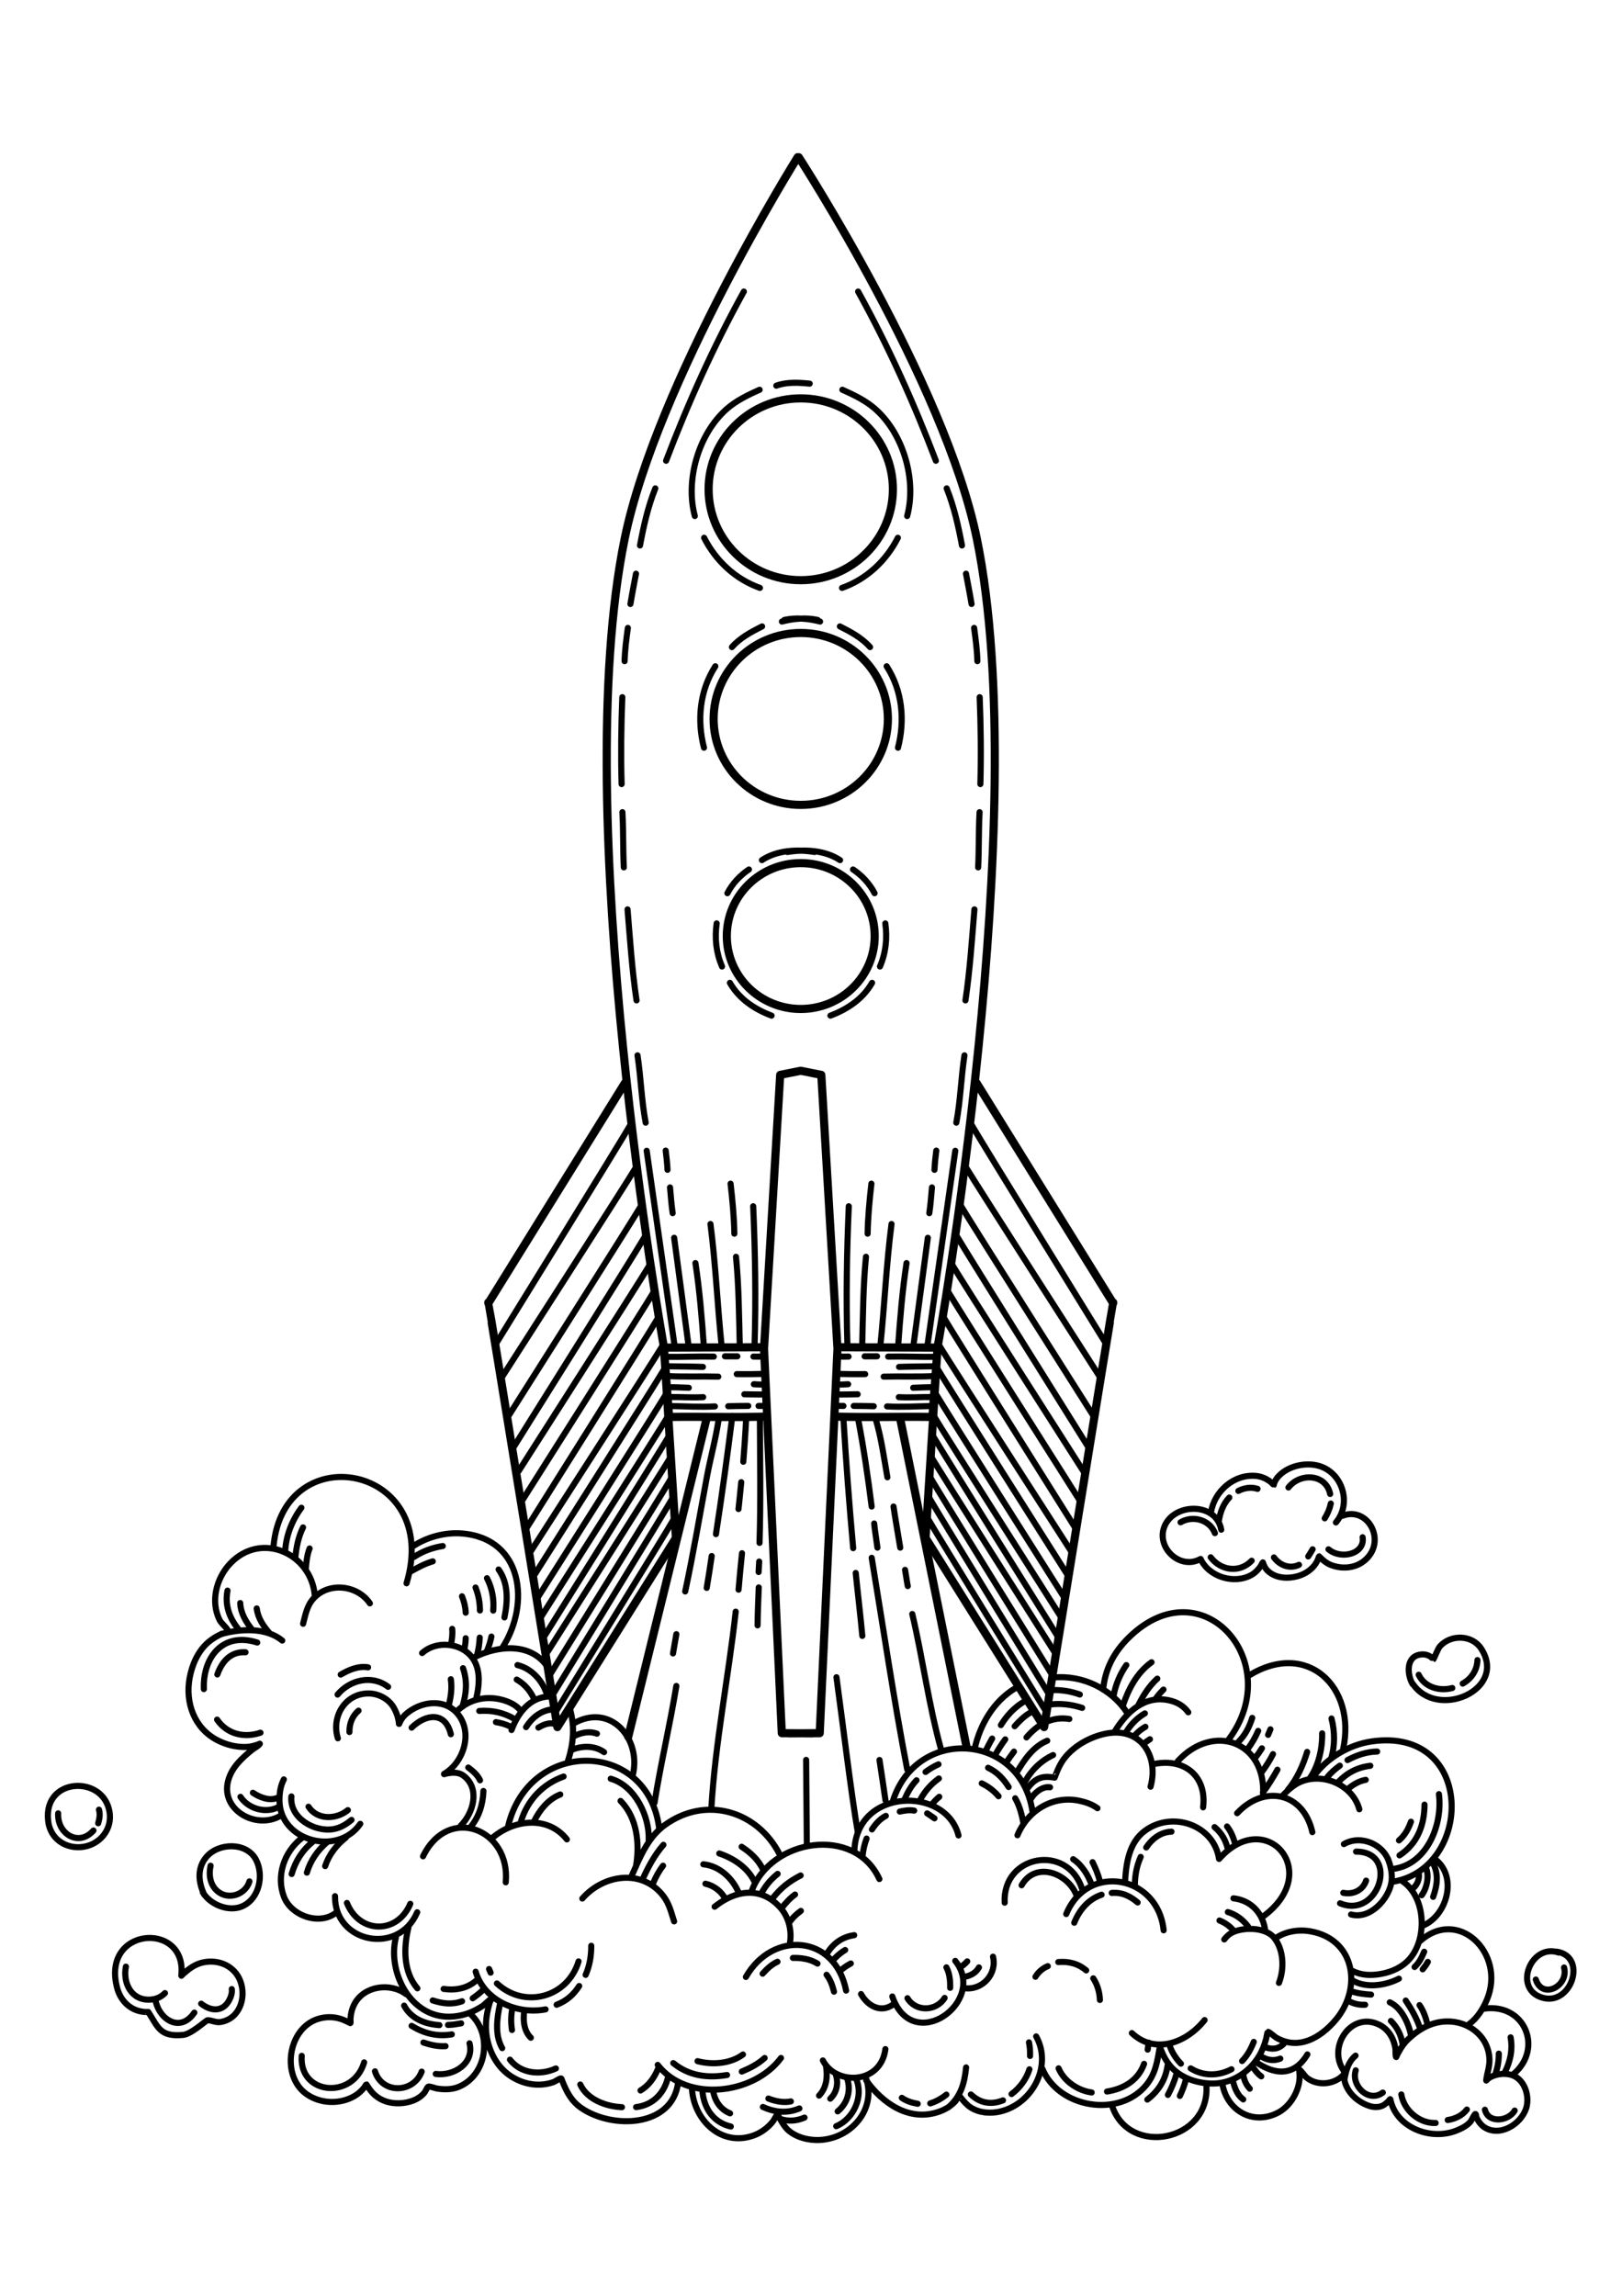 <?xml version="1.0" encoding="utf-8"?>
<!-- Generator: Adobe Illustrator 27.5.0, SVG Export Plug-In . SVG Version: 6.00 Build 0)  -->
<svg xmlns="http://www.w3.org/2000/svg" xmlns:xlink="http://www.w3.org/1999/xlink" viewBox="0 0 3984 5088" width="595" height="842" preserveAspectRatio="xMidYMid meet" data-scaled="true">
<g>
	<path style="fill:none;stroke:#000000;stroke-width:20;stroke-linecap:round;stroke-linejoin:round;stroke-miterlimit:10;" d="
		M1966.829,703.356c124.919,0,226.338,100.017,226.338,223.211c0,123.193-101.419,223.21-226.338,223.21
		c-124.919,0-226.338-100.017-226.338-223.21C1740.49,803.373,1841.909,703.356,1966.829,703.356L1966.829,703.356z
		 M1966.829,1279.453c118.126,0,214.029,94.578,214.029,211.072c0,116.494-95.903,211.072-214.029,211.072
		c-118.126,0-214.029-94.578-214.029-211.072C1752.799,1374.031,1848.703,1279.453,1966.829,1279.453L1966.829,1279.453z
		 M1966.829,1844.548c100.236,0,181.615,80.254,181.615,179.105c0,98.851-81.379,179.105-181.615,179.105
		c-100.236,0-181.615-80.254-181.615-179.105C1785.214,1924.802,1866.593,1844.548,1966.829,1844.548L1966.829,1844.548z
		 M1959.315,111c0,0-346.407,553.435-424.97,936.979c-139.408,680.583,96.078,1983.216,96.078,1983.216 M1961.99,111.186
		c0,0,358.759,553.249,437.322,936.794c139.408,680.583-96.078,1983.216-96.078,1983.216 M1636.844,3034.292l237.087-0.902
		 M2296.813,3034.292l-237.088-0.902 M1630.579,3032.136l12.795,171.947 M2303.077,3032.136l-12.795,171.947 M1645.601,3204.58
		c98.23-1.148,132.449,1.631,233.503-0.748 M2288.057,3204.58c-98.231-1.148-132.45,1.631-233.503-0.748 M1199.482,2925.271
		l335.449-540.745 M2734.175,2925.271l-335.449-540.745 M1199.305,2923.461c1.525,2.496,169.786,1042.781,169.786,1042.781
		l291.164-464.554l-29.414-467.599 M2734.353,2923.461c-1.525,2.496-169.786,1042.781-169.786,1042.781l-291.164-464.554
		l29.414-467.599 M1966.228,2354.566l-49.897,10.021l-39.724,672.52l43.639,944.001l74.846,0.521 M1967.428,2354.566l49.897,10.021
		l39.724,672.52l-43.639,944.001l-74.846,0.521"/>
	<path style="fill:none;stroke:#000000;stroke-width:15;stroke-linecap:round;stroke-linejoin:round;stroke-miterlimit:10;" d="
		M2178.848,3178.697c36.372,2.052,73.317-0.288,109.715-0.899 M1755.975,3178.697c-36.373,2.052-73.318-0.288-109.716-0.899
		 M1727.178,3155.966c-26.997,1.499-53.916-0.472-80.915-0.256 M1691.82,3132.946c-15.193-0.495-30.347-1.386-45.557-1.208
		 M1764.26,3105.625c-40.804-1.072-81.651,0.778-122.438-1.269 M1726.538,3081.699c-26.22-0.921-60.586-1.069-87.966-1.471
		 M1753.274,3056.428c-39.311-0.795-75.84,1.114-116.23,0.57 M1811.057,3055.745c-10.14,0.144-20.271-0.105-30.407-0.069
		 M1873.753,3056.247c-7.723,0.217-15.429,0.562-23.153,0.135 M1837.874,3177.488c-16.389,0.189-32.802,0.137-49.18,0.779
		 M1881.18,3149.098c-16.855,0.876-33.441-0.16-52.917-0.166 M1878.619,3125.185c-8.519,0.082-18.606-0.464-26.95-0.952
		 M1876.754,3098.923c-15.749,0.44-43.805,0.917-67.048,0.509 M1880.205,3177.229c-5.295,0.368-10.576,0.26-17.055,0.29
		 M1895.122,2219.116c-42.289-15.993-79.612-41.1-102.306-80.538 M1773.418,2098.463c-14.444-34-18.244-69.336-13.106-105.873
		 M2000.811,1817.289c-43.304-7.007-92.006-4.614-129.387,19.968 M1839.547,1860.191c-21.422,14.262-40.787,34.823-52.877,58.287
		 M1657.237,3031.955l-68.805-480.953 M1691.148,3028.729l-35.279-264.093 M1728.783,3030.513
		c-4.76-67.918-10.377-136.489-20.635-203.842 M1772.439,3029.772c-10.298-99.466-14.591-199.751-27.376-298.943 M1817.053,3028.95
		c-1.912-72.757-2.194-145.076-9.249-217.621 M1853.41,3027.488c3.473-113.035,1.558-227.323-3.379-340.305 M1803.734,2754.539
		c-0.714-40.954-4.623-82.096-9.271-122.787 M1585.9,2481.96c-10.313-54.474-11.643-110.538-20.014-165.319 M1652.244,2704.173
		c-3.108-20.977-4.629-42.096-6.501-63.201 M1639.539,2597.694c-0.745-15.763-2.436-31.462-4.43-47.112 M1827.072,440.993
		c-73.903,133.499-136.863,273.334-190.98,415.503 M1609.578,924.336c-18.163,45.196-28.701,92.601-37.614,140.258
		 M1562.111,1133.848c-4.638,24.764-9.6,49.55-13.654,74.414 M1542.166,1267.019c-3.682,27.142-7.368,54.184-7.992,81.613
		 M1865.797,682.155c-28.129,12.489-57.667,26.8-80.828,47.25c-69.407,61.283-101.964,174.257-78.35,262.857 M1866.577,1168.732
		c-60.487-21.414-108.469-66.828-137.113-123.042 M1906.756,672.173c26.121-9.49,54.86-7.703,82.022-5.009 M2014.291,1251.364
		c-27.82-7.249-59.444-10.291-87.722-4.007 M1871.907,1263.301c-26.926,13.628-54.018,27.974-74.128,50.829 M1756.999,1361.198
		c-38.547,59.831-45.29,132.387-27.871,200.001 M1528.526,1437.121c-2.827,70.899-3.686,142.454-1.725,213.371 M1528.738,1719.474
		c2.575,45.151,1.255,90.419,3.508,135.602 M1563.474,2181.725c-10.973-73.531-15.966-149.457-22.067-223.553 M1655.164,3455.239
		c-19.527,34.331-288.575,470.803-288.575,470.803 M1652.728,3402.587c-19.709,34.852-291.256,477.94-291.256,477.94
		 M1649.162,3354.245c-20.091,35.086-296.917,481.144-296.917,481.144 M1648.896,3300.385
		c-20.559,35.069-303.82,480.925-303.82,480.925 M1642.825,3251.763c-20.696,35.839-305.842,491.487-305.842,491.487
		 M1642.339,3200.217c-21.162,36.052-312.733,494.399-312.733,494.399 M1635.422,3149.218
		c-21.189,36.201-313.142,496.443-313.142,496.443 M1632.095,3086.247c-21.556,36.82-318.553,504.937-318.553,504.937
		 M1628.514,3027.862c-22.062,37.094-326.029,508.692-326.029,508.692 M1616.634,2960.735
		c-21.9,37.728-323.643,517.387-323.643,517.387 M1608.166,2893.648c-22.104,37.776-326.649,518.031-326.649,518.031
		 M1596.23,2830.537c-21.805,36.965-322.244,506.922-322.244,506.922 M1584.165,2761.383
		c-21.761,37.616-321.586,515.843-321.586,515.843 M1575.606,2684.553c-22.14,37.809-327.198,518.489-327.198,518.489
		 M1562.411,2591.155c-22.237,37.508-328.618,514.373-328.618,514.373 M1547.914,2488.177
		c-22.274,39.076-329.182,535.873-329.182,535.873 M2207.644,3155.966c26.997,1.499,53.917-0.472,80.915-0.256 M2243.004,3132.946
		c15.192-0.495,30.347-1.386,45.556-1.208 M2170.563,3105.625c40.804-1.072,81.651,0.778,122.439-1.269 M2208.284,3081.699
		c26.22-0.921,60.586-1.069,87.966-1.471 M2181.549,3056.428c39.311-0.795,75.841,1.114,116.23,0.57 M2123.766,3055.745
		c10.141,0.144,20.271-0.105,30.407-0.069 M2061.07,3056.247c7.723,0.217,15.429,0.562,23.153,0.135 M2096.948,3177.488
		c16.39,0.189,32.802,0.137,49.18,0.779 M2053.643,3149.098c16.855,0.876,33.441-0.16,52.916-0.166 M2056.205,3125.185
		c8.519,0.082,18.606-0.464,26.949-0.952 M2058.069,3098.923c15.75,0.44,43.805,0.917,67.049,0.509 M2054.617,3177.229
		c5.296,0.368,10.577,0.26,17.055,0.29 M2039.7,2219.116c42.289-15.993,79.613-41.1,102.307-80.538 M2161.405,2098.463
		c14.444-34,18.244-69.336,13.107-105.873 M1934.011,1817.289c43.305-7.007,92.006-4.614,129.388,19.968 M2095.275,1860.191
		c21.422,14.262,40.788,34.823,52.877,58.287 M2277.585,3031.955l68.806-480.953 M2243.674,3028.729l35.279-264.093
		 M2206.039,3030.513c4.76-67.918,10.377-136.489,20.635-203.842 M2162.384,3029.772c10.298-99.466,14.591-199.751,27.376-298.943
		 M2117.769,3028.95c1.912-72.757,2.194-145.076,9.25-217.621 M2081.414,3027.488c-3.474-113.035-1.559-227.323,3.379-340.305
		 M2131.088,2754.539c0.714-40.954,4.624-82.096,9.271-122.787 M2348.923,2481.96c10.314-54.474,11.643-110.538,20.014-165.319
		 M2282.58,2704.173c3.107-20.977,4.629-42.096,6.5-63.201 M2295.283,2597.694c0.746-15.763,2.436-31.462,4.43-47.112
		 M2107.75,440.993c73.903,133.499,136.864,273.334,190.98,415.503 M2325.244,924.336c18.163,45.196,28.701,92.601,37.614,140.258
		 M2372.711,1133.848c4.639,24.764,9.599,49.55,13.653,74.414 M2392.656,1267.019c3.683,27.142,7.368,54.184,7.992,81.613
		 M2069.025,682.155c28.128,12.489,57.667,26.8,80.827,47.25c69.408,61.283,101.965,174.257,78.35,262.857 M2068.246,1168.732
		c60.488-21.414,108.469-66.828,137.113-123.042 M1920.531,1251.364c27.82-7.249,59.444-10.291,87.723-4.007 M2062.915,1263.301
		c26.927,13.628,54.02,27.974,74.128,50.829 M2177.823,1361.198c38.547,59.831,45.29,132.387,27.871,200.001 M2406.296,1437.121
		c2.826,70.899,3.685,142.454,1.724,213.371 M2406.085,1719.474c-2.576,45.151-1.256,90.419-3.509,135.602 M2371.349,2181.725
		c10.972-73.531,15.966-149.457,22.068-223.553 M2279.658,3455.239c19.528,34.331,288.575,470.803,288.575,470.803
		 M2282.094,3402.587c19.709,34.852,291.256,477.94,291.256,477.94 M2285.661,3354.245
		c20.092,35.086,296.917,481.144,296.917,481.144 M2285.926,3300.385c20.559,35.069,303.82,480.925,303.82,480.925
		 M2291.998,3251.763c20.695,35.839,305.841,491.487,305.841,491.487 M2292.483,3200.217
		c21.162,36.052,312.733,494.399,312.733,494.399 M2299.401,3149.218c21.19,36.201,313.142,496.443,313.142,496.443
		 M2302.728,3086.247c21.556,36.82,318.554,504.937,318.554,504.937 M2306.309,3027.862
		c22.062,37.094,326.029,508.692,326.029,508.692 M2318.189,2960.735c21.9,37.728,323.643,517.387,323.643,517.387
		 M2326.657,2893.648c22.103,37.776,326.648,518.031,326.648,518.031 M2338.592,2830.537
		c21.805,36.965,322.246,506.922,322.246,506.922 M2350.657,2761.383c21.761,37.616,321.586,515.843,321.586,515.843
		 M2359.217,2684.553c22.141,37.809,327.198,518.489,327.198,518.489 M2372.412,2591.155
		c22.237,37.508,328.619,514.373,328.619,514.373 M2386.907,2488.177c22.275,39.076,329.182,535.873,329.182,535.873
		 M2709.552,3874.09c4.673-50.637,26.586-92.032,63.151-127.869c180.322-176.735,387.212,60.783,245.486,249.988 M3066.058,3840.533
		c145.028-90.161,265.457,27.705,233.143,179.088 M2393.837,4019.945c13.002-59.517,46.727-117.576,100.616-149.619
		 M2587.214,3844.512c72.176-7.189,143.191,28.311,180.886,85.961 M2532.988,4141.175c8.613-14.498,27.814-30.032,46.1-27.199
		 M2499.094,4231.79c24.905-60.223,86.091-98.565,151.997-84.697c15.345,3.229,31.938,8.835,44.529,18.293 M517.253,4306.583
		c-4.977,22.307-1.34,47.035,16.902,62.588c26.872,22.912,69.098,8.382,78.532-24.121 M590.633,4137.487
		c18.414,28.181,59.157,41.063,90.652,26.419 M621.158,4127.4c15.674,10.833,39.83,20.629,58.818,13.027 M715.731,4136.486
		c-5.319,52.054,55.646,87.856,102.521,80.369c17.163-2.741,32.108-11.647,45.169-22.711 M757.765,4161.715
		c21.263,33.019,68.169,31.891,96.663,8.377 M716.401,4327.003c9.173-31.401,26.062-58.427,51.849-79.131 M753.76,4323.666
		c8.664-29.845,26.708-55.392,50.407-75.531 M798.644,4307.574c9.223-28.184,27.609-51.551,50.753-69.932 M142.876,4177.984
		c-2.782,50.394,50.581,83.169,86.671,42.187 M241.173,4202.354c3.156-10.978,5.217-22.236,1.91-33.355 M309.234,4554.462
		c-7.905,39.925,13.179,83.187,58.93,81.018c14.228-0.675,27.209-5.853,37.037-16.067 M381.609,4635.46
		c8.436,48.383,60.693,83.072,95.746,31.851 M494.141,4645.452c23.791,18.815,53.014,20.909,68.742-8.458
		c4.274-7.981,7.791-18.306,6.4-27.467 M852.186,4398.082c30.198,75.667,123.641,77.924,155.553,2.069 M1003.238,4458.234
		c-12.092,49.675-13.064,108.487,21.899,149.463 M1062.826,4637.412c24.207,8.026,47.716,10.846,72.11,2.035 M1161.078,4632.154
		c8.974-6.334,17.774-13.008,25.528-20.783 M1089.635,4609.141c28.573,4.193,57.634-0.955,79.715-20.266 M1228.016,4646.396
		c-7.394,34.593-13.094,75.9,5.49,108.143 M1252.572,4782.864c26.593,34.482,74.679,39.069,112.867,21.603 M1258.317,4657.496
		c-3.428,17.18-3.53,35.202-0.785,52.506 M1287.773,4663.142c-3.465,21.808-1.114,49.539,16.035,65.827 M1201.291,4560.28
		c1.175,3.002,2.412,5.971,3.741,8.909 M1220.554,4595.712c67.725,63.208,173.621,34.572,200.54-54.183 M1367.243,4648.009
		c24.471-9.518,41.285-24.204,55.383-46.032 M1438.462,4574.618c9.931-22.588,13.912-46.953,13.758-71.458 M1653.688,4791.276
		c38.606,31.395,83.887,37.438,132.099,29.29 M1822.005,4812.08c20.8-8.645,39.318-18.07,56.12-33.332 M1713.283,4786.542
		c36.258,9.541,80.712,6.575,111.606-16.328 M1425.294,4843.887c17.086,37.115,63.781,54.148,102.426,55.698 M1562.38,4899.396
		c41.863-5.098,69.117-34.091,78.469-73.298 M1573.255,4858.594c20.444-12.305,33.726-31.196,42.711-52.714 M2228.939,4631.929
		c20.164,33.988,70.616,32.694,91.276-0.645 M2333.804,4606.43c0.377-16.746-1.178-35.162-9.225-50.213 M2369.863,4579.398
		c14.773-3.091,27.112-9.603,34.634-23.033 M2361.835,4553.737c5.261-3.474,9.815-7.479,13.905-12.261 M741.107,4773.45
		c-6.829,96.632,126.296,107.954,153.298,16.073 M920.995,4811.51c17.439,56.088,94.439,54.428,114.749,0.733 M1070.281,4817.954
		c44.004,5.943,95.242-25.701,82.977-75.258 M1155.088,4212.532c21.536-25.505,31.123-56.638,32.314-89.467 M1150.196,4065.503
		c11.545,8.831,22.71,17.841,28.838,31.334 M1218.125,3953.969c11.913,2.053,23.584,5.127,34.438,10.466 M1177.226,3926.53
		c32.162-2.22,60.002,4.091,87.742,20.328 M1292.098,3966.325c14.182-22.643,36.086-40.878,63.753-43.435 M1322.406,3967.387
		c15.62-9.149,32.166-15.222,48.606-5.018 M1407.263,3958.208c92.362-54.284,169.759,37.4,146.549,127.784 M1409.976,3988.351
		c17.665-8.572,37.022-12.975,56.245-5.968 M1402.154,4022.967c26.09-11.22,57.648-12.363,81.656,4.787 M3164.685,3377.816
		c28.454-36.531,91.934-34.07,102.456,15.927 M3268.738,3417.21c-2.775,13.154-7.803,24.916-14.901,36.389 M2993.74,3459.913
		c3.27-20.578,10.681-42.204,25.739-57.39 M3041.7,3386.221c14.157-7.452,31.637-10.258,47.065-5.044 M829.125,3886.337
		c30.245-36.29,84.7-49.374,124.131-19.049 M836.849,3837.276c20.152-11.67,43.196-21.847,67.243-17.852 M1017.203,3548.249
		c20.876-13.982,45.493-22.814,70.379-26.703 M1007.016,3584.968c18.219-9.956,35.801-19.992,55.945-25.767 M1224.705,3579.163
		c24.619,34.267,22.396,78.511,14.323,117.717 M1196.13,3600.531c12.745,24.456,17.784,52.183,15.335,79.569 M1168.057,3623.404
		c7.178,18.152,10.738,37.022,10.799,56.488 M1134.781,3645.061c5.223,12.931,8.485,26.264,9.047,40.178 M1171.724,3789.622
		c3.627-14.259,5.968-28.514,6.585-43.211 M1196.437,3778.281c4.613-11.088,8.277-22.555,10.597-34.328 M1140.378,3776.18
		c2.059-9.371,3.223-18.643,3.469-28.224 M1107.521,3764.243c2.708-12.812,4.491-26.159,3.167-39.266 M700.437,3535.425
		c1.67-38.487,16.75-77.071,39.867-107.896 M725.261,3550.467c2.831-26.379,7.266-50.587,19.066-74.594 M750.983,3579.954
		c1.278-17.526,2.852-35.902,9.445-52.423 M543.788,3737.552c46.812-12.719,109.6-16.73,149.484,16.166 M585.07,3725.017
		c-21.979-27.273-33.131-58.97-26.266-93.954 M619.467,3727.119c-15.362-19.157-28.307-40.465-29.445-65.579 M663.101,3736.665
		c-16.023-18.199-29.391-37.412-32.541-61.862 M744.489,3712.385c4.881-19.015,9.036-41.173,21.441-57.144
		c36.416-46.888,111.179-39.577,142.565,7.09 M500.743,3872.895c-3.184-77.521,46.514-141.671,131.093-114.325 M533.825,3836.967
		c11.126-31.399,32.631-56.86,69.3-54.52 M533.208,3947.837c24.155,35.292,65.947,45.959,106.573,32.142 M858.316,3978.327
		c-0.416-20.228,6.783-39.165,22.332-52.535 M1011.102,3967.489c34.654-33.692,82.67-40.552,96.255,16.172 M1137.244,3821.52
		c10.994,31.753,8.449,62.422-1.397,94.108 M1107.325,3848.712c3.276,21.922,0.132,43.266-5.176,64.591 M1270.997,3813.902
		c35.625,8.713,62.144,38.939,72.643,72.91 M1269.179,3849.521c18.802,10.739,32.288,26.206,41.587,45.475 M2426.984,4066.094
		c22.296,10.686,37.604,26.809,50.514,47.283 M2411.384,4104.377c16.198,8.073,29.609,17.829,41.273,31.632"/>
	<path style="fill:none;stroke:#000000;stroke-width:15;stroke-linecap:round;stroke-linejoin:round;stroke-miterlimit:10;" d="
		M2493.571,4141.042c10.957,18.564,16.14,40.622,20.377,61.521 M2471.994,4052.638c5.857-9.021,12.052-17.69,18.548-26.271
		 M2443.145,4036.864c7.783-14.119,16.361-27.539,25.936-40.546 M2420.165,4026.189c5.431-10.708,10.613-21.437,16.774-31.771
		 M2496.786,4078.405c18.433-30.869,40.523-64.418,75.43-78.704 M2515.751,4103.992c15.346-29.892,40.1-54.845,70.896-69.185"/>
	
		<line style="fill:none;stroke:#000000;stroke-width:20;stroke-linecap:round;stroke-linejoin:round;stroke-miterlimit:10;" x1="1543.079" y1="3989.793" x2="1736.298" y2="3205.566"/>
	<path style="fill:none;stroke:#000000;stroke-width:15;stroke-linecap:round;stroke-linejoin:round;stroke-miterlimit:10;" d="
		M3224.646,4090.312c31.644-47.032,88.707-81.024,144.684-88.963c254.862-36.148,249.499,310.845,53.361,344.326 M2193.307,4146.921
		c58.919-182.649,313.128-167.41,342.673,26.265 M671.741,3522.614c24.781-272.848,413.773-200.805,326.82,90.461
		 M1013.732,3522.652c34.487-23.135,79.239-35.249,120.781-31.921c151.401,12.128,167.851,175.023,99.53,280.399 M1164.268,3795.09
		c59.307-30.049,141.814-37.72,182.589,26.216 M1399.856,3921.436c12.801,44.629,8.671,86.495-5.501,130.024 M1248.264,4208.696
		c52.676-217.467,346.2-211.595,371.127,8.782 M1551.297,4332.258c19.965-44.878,39.389-94.632,80.787-124.89
		c102.13-74.65,229.613-34.373,283.262,72.131 M1846.103,4369.197c47.119-129.121,253.425-161.847,313.84-29.884 M2098.452,4272.596
		c2.914-157.652,225.535-162.26,255.808-40.384 M2947.513,3553.992c-48.95,26.156-105.935-26.912-88.486-77.438
		c21.229-61.467,128.347-64.012,140.605,4.899 M2974.35,3439.265c7.873-51.766,56.586-95.521,111.745-89.735
		c10.749,1.128,21.903,5.537,30.787,11.553c3.81,2.58,7.1,5.555,10.17,8.952c0.14,0.155,1.436,1.796,1.581,1.745
		c0.078-0.027,0.241-1.223,0.263-1.317c2.363-10.157,9.58-19.286,17.368-25.999c22.707-19.57,57.422-27.236,86.714-21.302
		c62.926,12.748,89.215,92.249,48.327,140.517 M2948.927,3553.266c20.353,44.099,82.17,62.97,124.588,39.518
		c9.647-5.334,17.198-13.36,23.346-22.359c1.585-2.32,2.964-6.852,5.07-8.7c0.174-0.152,0.152,0.434,0.228,0.651
		c1.209,3.448,2.468,6.942,4.156,10.194c3.453,6.653,8.948,11.867,15.196,16.001c18.771,12.422,42.997,13.036,64.252,7.478
		c16.603-4.342,31.782-13.187,42.489-26.609c5.101-6.396,8.899-13.684,11.148-21.513c0.037-0.129,0.219-1.113,0.322-1.155
		c0.261-0.104,2.95,2.835,3.222,3.106c7.401,7.418,15.384,14.003,25.262,17.945c26.585,10.607,58.32,8.901,81.344-8.913
		c59.281-45.864,11.669-136.659-52.545-111.453 M3469.463,3860.263c-12.704-21.623-16.867-64.968,16.713-71.732
		c11.226-2.261,22.603-0.253,31.038,7.753c0.263,0.25,3.252,3.633,3.291,3.619c1.702-0.625,10.923-26.048,16.339-32.076
		c26.816-29.843,78.947-28.404,101.055,5.391c65.93,100.781-107.472,177.097-168.211,86.09 M773.175,3642.624
		c-8.964-103.531-132.596-158.509-208.457-77.379c-33.888,36.242-47.989,93.037-25.124,138.465
		c4.01,7.967,19.963,20.345,21.124,27.856c0.023,0.149-10.506,3.497-11.986,4.078c-13.018,5.116-25.125,12.179-35.835,21.084
		c-26.391,21.945-40.931,55.529-47.07,88.409c-11.354,60.808,11.081,124.202,68.841,153.649
		c21.443,10.931,45.344,16.932,69.561,16.228c10.173-0.295,20.023-2.874,29.588-6.147c1.45-0.496,5.12-2.842,4.332-1.542
		c-3.497,5.77-13.783,10.37-19.123,14.762c-25.509,20.983-49.879,42.936-58.644,75.867
		c-19.175,72.037,68.849,120.986,128.616,86.028 M697.165,4094.637c-8.432,16.071-10.737,33.394-10.731,51.274
		c0.035,100.282,142.73,138.453,198.468,57.845 M741.208,4238.803c-43.478,33.66-63.685,93.072-43.516,144.703
		c18.071,46.26,87.764,71.008,128.455,37.86 M822.874,4381.378c-1.513,115.226,156.447,146.171,201.898,39.531 M972.361,4483.046
		c-21.173,83.506,34.787,196.24,132.258,194.299c30.243-0.603,57.458-10.723,82.296-27.426c3.678-2.474,14.109-14.187,18.383-14.883
		c2.293-0.373-1.372,4.381-2.059,6.572c-1.49,4.749-2.805,9.563-3.985,14.396c-3.825,15.658-5.997,31.868-5.641,47.982
		c0.988,44.783,21.153,92.405,59.535,118.338c31.387,21.207,70.667,28.428,106.811,15.432c3.848-1.383,15.14-9.426,18.352-8.814
		c0.852,0.163,3.033,6.999,3.396,7.892c10.524,25.958,22.016,48.18,46.206,64.805c75.994,52.227,223.49,48.068,237.743-62.631
		 M997.758,4622.199c-39.072-29.363-103.223-20.666-126.917,23.52c-6.215,11.591-9.271,24.188-10.054,37.205
		c-0.058,0.973,0.706,9.686-0.115,10.315c-0.152,0.117-1.854-0.904-2.102-1.026c-6.517-3.218-13.001-6.367-19.87-8.801
		c-0.311-0.11-0.622-0.216-0.933-0.322c-18.251-6.17-38.58-6.004-56.921-0.176c-73.543,23.371-91.147,139.692-28.205,184.351
		c34.613,24.559,83.205,25.894,119.212,4.278c9.06-5.439,16.944-12.867,23.361-21.176c0.623-0.806,3.849-6.794,4.713-6.853
		c0.349-0.024,1.854,2.915,2.078,3.27c5.423,8.593,10.947,16.324,18.691,23.118c16.628,14.586,37.555,20.679,59.799,20.066
		c23.06-0.635,48.34-8.346,62.775-27.13c1.948-2.533,5.931-12.334,8.591-13.644c3.225-1.585,17.177,3.948,21.318,4.583
		c17.393,2.669,36.457,2.85,52.998-3.912c69.241-28.305,83.86-126.93,31.042-177.5 M1615.544,4795.733
		c71.671,92.934,235.617,73.03,302.737-17.039 M1699.623,4854.522c4.734,77.94,74.01,145.073,154.786,113.223
		c17.46-6.885,33.768-19.66,44.95-34.416c3.217-4.246,6.362-13.05,10.491-16.043c0.853-0.618,1.069,1.803,1.575,2.721
		c2.086,3.78,4.069,7.633,6.249,11.361c5.22,8.925,11.421,18.925,19.438,25.691c23.166,19.553,57.866,26.038,87.425,22.024
		c73.7-10.008,127.045-79.396,102.643-151.033 M2127.629,4833.698c40.03,56.445,106.234,102.664,179.238,76.84
		c14.778-5.227,28.826-13.499,39.349-25.09c2.733-3.01,6.845-11.914,10.27-13.64c0.152-0.077,3.344,4.126,3.481,4.298
		c7.05,8.8,14.643,18.002,24.288,24.171c21.293,13.617,48.633,15.548,72.846,9.792c79.513-18.902,127.895-112.335,87.984-184.298
		 M2560.416,4805.385c39.429,96.166,188.451,121.707,255.368,39.378c23.534-28.954,26.779-59.077,33.108-93.866
		c0.329-1.807,1.293,3.444,1.94,5.166c1.728,4.598,3.523,9.177,5.581,13.642c5.646,12.246,12.931,23.562,22.31,33.348
		c26.053,27.185,66.863,39.406,103.985,38.373c45.593-1.269,86.345-29.047,109.402-66.784c8.23-13.47,13.91-28.318,17.97-43.494
		c0.245-0.918,3.073-16.611,3.646-16.685c3.859-0.495,16.195,11.528,20.377,13.988c54.921,32.305,108.719,1.238,146.091-42.55
		c66.179-77.54,49.071-199.001-61.894-218.24c-28.742-4.983-60.312-0.02-84.492,16.481 M3320.677,4564.311
		c22.526,11.642,46.395,12.405,71.085,8.05c27.655-4.877,54.421-17.29,72.374-38.973c42.353-51.154,37.731-152.949-22.238-190.632
		 M3494.599,4453.88c59.145-23.859,86.141-118.791,31.687-162.228 M3007.058,4487.675c4.923-6.329,10.748-12.298,17.918-16.154
		c27.131-14.591,82.601-14.43,103.984,11.279c24.449,29.395,25.907,77.239,12.402,111.545 M3303.269,4813.561
		c-46.17-57.573,13.576-150.89,84.035-116.691c23.445,11.379,36.581,34.317,40.144,59.383c0.794,5.583-0.519,14.747,1.444,19.869
		c0.771,2.012,2.088-3.779,3.11-5.68c1.645-3.063,3.316-6.105,5.035-9.128c5.757-10.126,12.512-19.893,21.006-27.989
		c26.157-24.93,57.008-43.177,94.464-44.252c55.15-1.584,104.431,36.868,105.917,93.606c0.464,17.745-5.956,33.763-8.011,50.966
		c-0.263,2.201,3.332-2.979,5.116-4.325c3.638-2.749,7.563-4.866,11.825-6.517c13.289-5.148,28.478-6.563,42.422-3.17
		c32.414,7.888,46.237,46.686,40.562,75.734c-7.824,40.041-58.938,76.348-99.039,56.615c-11.675-5.745-19.516-15.808-24.853-27.314
		c-1.23-2.652-0.333-9.214-3.102-8.195c-2.226,0.819-8.948,15.601-11.15,18.255c-8.66,10.443-21.699,16.906-34.088,21.972
		c-63.634,26.021-149.118-6.83-163.057-76.312c-0.471-2.347-3.492,3.32-5.266,4.95c-3.001,2.758-6.062,5.698-9.448,8
		c-10.465,7.116-24.315,7.156-35.967,3.517c-36.594-11.432-68.493-46.19-62.823-85.74 M3485.275,4494.188
		c95.65-89.435,214.589,28.195,166.884,141.423c-9.61,22.81-23.875,45.709-44.383,60.558 M3640.935,4658.243
		c104.739-17.741,150.348,97.4,77.266,159.433 M3828.74,4519.943c-69.888-24.266-114.52,92.769-37.259,111.56
		c69.347,16.867,107.474-102.322,31.938-113.867 M2731.474,4896.104c41.239,125.873,240.218,88.519,231.773-49.565
		 M3002.799,4844.329c11.538,62.271,72.763,100.341,134.665,69.554c25.49-12.678,44.271-39.462,51.441-66.178
		c3.394-12.645,4.139-25.008,2.313-37.935c-0.143-1.009-1.51-3.094-0.481-3.02c2.903,0.212,15.027,17.329,18.379,20.063
		c26.632,21.728,68.98,17.635,91.74-7.747 M289.362,4612.49c-47.425-156.779,171.336-171.653,155.944-36.204
		c-0.248,2.183,3.324-2.925,5.003-4.369c3.406-2.929,6.861-5.798,10.361-8.617c11.213-9.03,23.612-16.009,37.838-19.146
		c38.233-8.429,77.793,8.436,91.872,45.949c15.025,40.033-1.327,92.471-48.591,100.333c-11.953,1.988-21.908-4.688-32.104-4.349
		c-3.442,0.115-39.341,34.104-60.117,36.057c-57.521,5.406-61.478-19.931-85.403-56.348c-0.078-0.119-1.992,0.051-2.171,0.055
		C332.066,4666.458,302.091,4649.33,289.362,4612.49L289.362,4612.49z M119.504,4204.632
		c-20.69-111.739,125.163-123.141,147.742-38.463c11.355,42.581-13.427,77.702-46.588,89.93
		C181.579,4270.51,131.201,4254.695,119.504,4204.632L119.504,4204.632z M501.868,4378.088c-14.73-30.609-18.314-65.511,5.073-93
		c30.259-35.57,98.901-36.673,121.719,6.493c20.071,37.971,8.545,96.208-33.672,114.721c-33.232,14.573-79.429-4.284-96.911-34.496
		 M829.883,3993.735c-16.606-52.578,17.562-110.637,75.915-110.126c24.413,0.214,49.526,13.731,61.495,34.979
		c5.069,9,8.819,18.553,11.035,28.619c0.614,2.789,1.095,5.587,1.521,8.409c0.145,0.957-0.556,3.033,0.412,2.875
		c0.368-0.06,1.622-3.821,1.783-4.167c5.064-10.834,12.796-18.979,22.513-26.024c37.734-27.356,92.375-31.121,122.366,8.858
		c25.195,33.587,19.165,80.479-3.614,113.452c-8.147,11.793-19.606,23.015-32.133,30.353c-0.234,0.137-0.719,0.144-0.701,0.412
		c0.098,1.468,2.925-0.565,4.389-0.842c4.02-0.758,8.03-1.529,12.104-1.943c11.633-1.181,23.038,0.194,32.384,7.525
		c40.29,31.6,23.392,90.971-7.642,122.189 M1039.078,4283.521c62.299-128.142,215.602-66.401,203.097,63.786 M1206.82,4240.49
		c51.676-46.559,137.546-59.18,185.547,1.431 M1430.266,4387.22c52.447-59.64,147.663-73.749,199.341-5.846
		c14.55,19.118,18.886,39.925,26.148,61.905 M1755.286,4407.244c51.2-40.697,112.223-50.446,159.63,0.34
		c21.778,23.33,30.283,56.323,25.578,87.446 M1036.814,3784.379c38.24-34.108,106.218-24.364,129.743,21.875
		c13.759,27.045,10.037,60.959,3.233,89.399 M1120.882,3928.479c32.536-33.185,79.845-41.596,123.245-25.887
		c12.815,4.639,25.882,11.95,34.221,22.931 M1256.401,3973.451c15.389-41.266,44.54-81.137,93.842-82.531 M2467.738,4397.352
		c-5.892-117.543,154.016-146.223,189.932-34.444 M2618.872,4425.326c52.315-127.18,225.895-95.615,239.273,39.915
		 M2763.394,4346.432c2.462-44.924,9.292-96.116,48.448-125.331c67.022-50.004,169.663-14.918,182.356,68.601 M2994.414,4289.949
		c114.24-129.587,256.544,30.915,109.532,140.314 M3029.591,4386.68c44.952,5.087,73.838,38.417,78.42,81.814 M2892.873,4049.838
		c87.373-95.414,217.256-47.816,209.478,83.853 M3038.705,4177.641c65.946-70.523,162.099-52.56,184.725,46.477 M3148.793,4136.101
		c14.361-14.817,29.218-29.23,48.977-36.798c55.712-21.34,125.482,10.947,141.046,68.732 M2524.075,4116.176
		c18.656-24.747,36.391-31.499,66.214-25.787c0.285,0.055,2.822-7.168,2.978-7.579c5.968-15.667,13.065-30.588,23.964-43.595
		c23.706-28.291,59.62-48.165,95.714-56.274c87.841-19.734,134.021,53.31,113.08,129.65 M2899.716,3463.323
		c29.553-17.729,71.408-6.807,84.366,26.572 M2973.746,3549.207c25.174,33.089,70.906,39.245,100.666,8.443 M3129.073,3549.53
		c14.067,19.364,38.716,29.24,61.545,18.186 M3213.323,3547.107c3.738-5.769,7.445-11.518,10.757-17.542 M3262.997,3529.63
		c31.716,26.583,90.525,10.778,83.851-29.645 M3484.628,3837.728c14.329,30.395,51.16,41.217,82.51,32.504 M3592.682,3859.384
		c21.758-12.079,35.491-33.066,36.262-57.776 M3772.299,4586.079c16.331,50.39,81.401,15.669,69.433-29.505 M3302.323,4831.279
		c3.846-22.394,9.265-42.914,27.202-58.308 M3416.364,4687.719c15.77,15.83,25.415,35.169,28.751,57.22 M3413.644,4642.028
		c29.045,13.43,46.449,51.985,52.338,81.717 M3452.823,4637.746c14.012,20.791,26.72,43.036,34.728,66.88 M3486.709,4648.904
		c9.502,13.729,15.465,30.879,19.412,47.014 M3471.317,4361.604c9.969-8.284,15.84-23.426,13.555-36.167 M3491.961,4379.129
		c12.771-16.95,19.188-47.575,10.409-67.593 M3520.094,4383.13c10.381-29.123,14.395-57.964-2.051-85.651 M3441.948,4868.237
		c6.168,38.564,44.013,71.721,84.347,70.117 M3555.895,4931.136c18.241-2.937,35.828-10.916,47.06-25.795 M3647.281,4905.797
		c8.345,34.536,58.02,28.289,73.113,2.077 M3329.987,4809.075c-12.04,37.464,31.506,80.938,66.512,54.586 M3321.5,4587.979
		c33.638,20.179,81.036,13.138,114.496-3.975 M3316.9,4614.218c16.423,5.743,33.395,7.967,50.719,8.899 M3311.991,4638.452
		c12.357,7.217,26.794,10.416,41.111,9.589 M3474.541,4555.318c11.984-11.23,17.121-22.993,23.622-37.493 M3494.411,4561.061
		c4.707-5.769,9.242-11.704,12.711-18.303 M2543.287,4579.306c7.141-11.566,17.553-20.946,30.348-26.033 M2599.344,4543.212
		c25.581-2.219,48.958,3.714,68.604,20.454 M2685.302,4583.17c10.17,15.176,15.777,35.022,16.301,53.129 M2818.123,4880.901
		c28.055-21.437,44.894-49.189,49.746-83.842 M2868.665,4869.452c8.727-16.159,15.606-32.684,20.708-50.276 M2897.991,4871.922
		c6.206-13.054,11.417-26.689,15.013-40.679 M3029.204,4838.396c4.07,15.727,10.771,32.2,24.45,42.077 M3054.025,4820.849
		c1.528,12.167,7.323,24.252,15.736,33.302 M3077.4,4800.831c5.122,8.475,12.262,17.385,20.561,23.056 M3106.979,4752.054
		c17.204,6.368,32.748,5.439,45.899-7.777 M3095.213,4773.48c15.034,10.01,32.26,13.936,49.458,6.765 M3083.353,4787.639
		c48.046,33.745,95.379,36.605,127.906-17.638 M2995.303,4441.145c12.814,5.139,23.861,12.524,32.908,22.865 M3015.851,4420.383
		c19.963,6.009,36.735,18.451,49.295,34.877 M2600.171,4804.205c13.237,31.617,47.287,54.566,81.233,59.225 M2719.042,4861.138
		c41.251-6.546,76.853-27.641,91.073-67.997 M2818.95,4758.229c0.848-5.738,1.504-11.509,2.397-17.24 M2780.109,4717.625
		c57.496,54.063,135.569,22.629,178.685-31.986 M2873.26,4749.013c5.009,15.708,15.662,31.973,27.301,43.653 M2924.537,4804.284
		c31.168,19.432,68.127,19.039,100.251,2.135 M3050.854,4786.246c13.25-13.92,21.625-29.376,28.67-47.05 M3409.092,4289.538
		c7.156,18.165,11.847,40.003,8.244,59.438c-7.49,40.409-52.132,90.125-98.855,77.374 M3259.335,4090.421
		c8.78-11.484,19.817-21.021,31.519-29.482 M3309.852,4047.168c22.521-11.946,46.926-20.549,72.778-20.877 M3286.488,4101.569
		c22.043-22.954,47.284-36.515,79.252-40.36 M3309.644,4119.214c12.327-11.105,28.258-20.629,44.909-23.508 M3422.594,4314.407
		c83.989-11.532,121.113-110.36,111.75-183.52 M3437.528,4281.223c43.711-28.391,61.196-74.062,61.395-124.611 M3436.227,4244.388
		c14.471-12.319,23.138-28.281,29.39-45.826 M3412.241,4299.126c-12.474-44.656-69.269-69.913-111.372-45.597 M3330.764,4271.958
		c107.844-0.132,55.835,166.731-39.274,126.922 M3299.367,4373.213c23.914,5.01,48.268-6.215,56.094-29.985 M3681.375,4768.08
		c0.253,17.071-2.768,34.033-8.324,50.181 M3710.384,4728.059c5.598,30.591-0.864,60.278-15.206,87.815 M2829.864,4057.876
		c75.799-17.911,134.982,25.752,125.214,105.367 M2737.695,3977.503c28.32-46.792,72.755-90.235,133.457-77.134
		c19.649,4.24,35.858,13.28,47.512,29.528 M1832.073,4579.797c65.566-114.994,219.19-104.266,246.172,33.421 M2030.244,4524.385
		c14.448-25.899,37.995-43.02,67.882-47.229 M2118.777,4281.504c1.327-13.962,4.748-28.468,9.783-41.604 M2141.667,4217.489
		c9.11-13.664,19.338-25.481,34.153-33.293 M2210.112,4173.65c11.326-2.624,23.764-4.467,35.335-2.35 M2277.284,4178.04
		c6.246,3.745,11.893,8.216,17.941,12.21 M1870.504,4373.727c10.093-18.452,23.08-33.791,39.561-47.066 M1897.941,4386.479
		c18.895-24.608,41.063-41.921,68.658-55.914 M1920.162,4410.457c9.41-12.242,20.104-23.935,32.676-33.114 M1938.438,4446.599
		c7.484-11.243,17.587-21.225,28.669-29.05 M2044.196,4541.063c8.74-10.718,19.815-20.349,31.751-27.461 M2061.987,4566.377
		c8.353-7.911,17.597-14.285,27.775-19.711 M1873.203,4571.671c10.974-12.022,21.491-22.352,36.47-29.207 M1947.577,4533.034
		c20.929-0.514,42.379,2.689,60.349,13.946 M2030.281,4574.391c9.561,12.386,14.4,26.552,18.195,41.517 M2221.765,4143.71
		c7.634-17.483,16.207-32.986,29.419-46.978 M2273.339,4076.388c10-7.439,20.34-13.824,31.836-18.763 M2260.163,4144.871
		c11.412-21.317,26.267-38.258,45.972-52.515 M2290.185,4154.713c4.892-6.5,10.667-12.052,16.868-17.328 M2384.696,4868.255
		c22.381,21.478,49.713,26.083,78.868,14.588 M2484.593,4867.31c20.242-14.848,36.461-37.004,43.865-60.767 M2530.064,4773.781
		c0.255-11.267-0.33-22.334-2.679-33.379 M2215.116,4876.618c11.719,8.318,24.945,12.077,38.96,14.612 M2284.93,4890.242
		c15.142-4.867,27.373-11.646,39.634-21.579 M2328.765,4900.353c31.104-26.341,40.357-59.447,44.2-98.409 M2635.898,4290.542
		c22.215,14.78,36.972,39.43,45.838,63.786 M2683.559,4297.874c7.038,14.322,13.182,29.042,17.429,44.425 M2509.311,4354.619
		c33.867-59.223,111.979-31.082,134.219,22.987 M2638.598,4446.635c12.278-31.137,34.773-57.872,67.177-68.82 M2730.636,4373.525
		c24.437-2.423,45.714,7.784,63.633,23.329 M2787.455,4353.986c0.263-24.2,4.467-46.779,14.326-69.049 M2815.365,4261.813
		c13.922-21.07,35.555-38.028,62.068-38.806 M2983.207,4211.747c17.592,14.84,27.229,31.863,32.656,53.869 M3013.856,4210.258
		c10.311,12.825,15.574,27.577,20.204,43.107 M2766.578,3977.464c11.28-17.988,26.874-34.256,45.473-44.917 M2788.454,3985.306
		c7.099-7.649,15.721-14.704,24.911-19.802 M2808.74,4007.835c4.667-4.571,10.221-8.324,15.752-11.81 M3039.582,4004.798
		c18.418-17.824,28.535-37.314,36.237-61.246 M3064.727,4019.747c10.246-13.573,18.896-28.748,25.661-44.27 M3082.321,4042.737
		c6.18-7.762,11.977-16.012,17.234-24.412 M3114.746,3985.306c2-4.504,3.744-9.092,5.657-13.629 M2458.448,3961.292
		c13.994-22.58,31.652-42.042,54.443-56.245 M2492.222,3964.115c11.914-13.104,24.475-26.013,40.318-34.477 M2521.255,3991.55
		c27.045-31.837,62.325-52.209,105.207-45.258 M2577.294,3911.072c26.714-3.933,55.18-0.341,80.752,7.957 M2586.771,3875.253
		c21.879-0.356,45.005,3.382,65.548,10.937 M2735.002,3890.31c4.492-26.58,15.925-54.229,31.487-76.36 M2757.784,3914.123
		c13.847-41.192,34.45-81.158,70.663-107.185 M2796.607,3911.157c11.435-22.909,26.67-46.602,45.957-63.905 M2838.656,3896.385
		c5.66-7.97,12.152-15.406,19.076-22.343 M3270.461,3945.083c8.271,31.333,8.831,68.139-1.321,99.17 M3247.542,3981.558
		c0.63,37.838-8.958,80.523-31.431,111.807 M3210.611,4027.164c-9.673,32.365-25.152,67.128-47.384,93.304 M3098.689,4077.399
		c10.501-14.128,20.127-29.169,28.074-44.828 M3101.948,4126.688c13.623-17.759,24.67-36.477,35.712-55.858 M2191.678,4627.684
		c50.644,145.737,234.487,12.186,154.643-87.393 M2369.263,4607.337c44.095,5.677,79.947-34.845,69.787-77.385 M2114.897,4621.741
		c16.166,29.322,48.913,47.521,78.833,25.567 M2021.175,4784.776c32.389,62.474,142.789,58.749,153.519-27.888 M2103.017,4830.558
		c18.669,42.377-6.313,98.127-49.117,115.682 M2080.625,4828.603c10.144,29.183,1.507,61.278-23.163,81.27 M2053.406,4820.878
		c6.051,20.235,2.051,42.944-14.105,57.773 M1500.061,4093.01c59.954,16.976,95.938,93.049,93.293,151.102 M1524.207,4147.477
		c41.52,41.798,47.337,106.832,37.809,161.187 M1279.666,4197.564c15.886-51.741,53.187-91.519,104.67-109.975 M1311.348,4198.248
		c13.817-27.914,34.696-54.71,64.771-66.585 M1578.072,4340.542c13.92-30.432,29.255-59.821,51.483-85.249 M1603.842,4350.534
		c6.409-15.858,14.334-30.355,24.797-43.945 M1732.719,4350.838c20.842,4.547,40.117,19.13,49.237,38.235 M1727.505,4303.093
		c39.759,3.996,71.7,34.247,86.688,69.305 M1766.682,4276.555c34.347,11.405,69.243,34.269,85.501,67.306 M1821.609,4260.09
		c22.291,14.578,40.775,31.543,52.499,55.745 M992.638,4650.196c16.885,32.074,51.601,45.654,86.603,47.85 M1100.37,4697.599
		c11.058-0.144,21.469-2.018,32.321-3.939 M1011.046,4699.888c30.765,18.587,62.616,27.008,98.751,20.873 M1039.995,4740.812
		c17.577,5.892,35.638,10.07,54.396,8.849 M1168.343,4566.834c20.831,70.488,101.42,105.991,171.707,92.541 M1725.249,4859.318
		c3.442,42.259,26.542,77.813,69.781,87.751 M1751.346,4857.623c3.535,25.074,17.462,47.343,41.855,57.091 M1873.855,4899.067
		c28.613,12.987,59.697,16.382,89.619,3.581 M1887.332,4878.345c17.197,6.735,36.688,10.877,55.201,7.029 M2028.815,4798.395
		c4.162,25.463,2.094,53.037-16.998,72.707 M1917.793,4928.809c19.732,6.243,39.283,4.498,58.263-3.656"/>
	
		<line style="fill:none;stroke:#000000;stroke-width:20;stroke-linecap:round;stroke-linejoin:round;stroke-miterlimit:10;" x1="2210.505" y1="3205.969" x2="2373.871" y2="4014.11"/>
	<path style="fill:none;stroke:#000000;stroke-width:15;stroke-linecap:round;stroke-linejoin:round;stroke-miterlimit:10;" d="
		M1607.597,4152.224c15.261-96.066,37.885-190.984,53.644-287.008 M1747.221,4165.974c9.582-162.58,42.012-321.692,59.832-483.278
		 M1981.766,4254.461c-0.552-69.228-1.218-138.459-1.728-207.689 M2107.01,4224.4c-15.924-90.222-39.789-289.914-52.482-380.646
		 M2228.296,4070.177c-33.196-172.435-58.504-346.459-87.212-519.724 M2174.963,4146.195c-4.954-33.062-9.459-66.195-14.75-99.208
		 M2311.713,4021.826c-30.67-110.07-44.823-222.422-70.947-333.33 M2151.494,3211.909c13.498,45.742,19.889,93.948,28.135,140.824
		 M2107.958,3210.665c13.607,71.157,24.016,142.076,33.018,213.962 M2071.747,3210.043c6.376,105.544,14.375,211.464,23.881,316.793
		 M1825.703,3314.583c2.72-35.314,5.322-70.53,6.977-105.91 M1758.559,3492.396c14.822-96.251,27.988-193.211,40.253-289.809
		 M1682.979,3633.155c20.011-93.15,35.733-187.103,53.185-280.72c8.833-47.381,21.891-93.846,28.926-141.565 M1865.559,3513.927
		c3.27-103.055,1.228-205.869,0.922-308.943 M2194.646,3424.578c4.904,33.699,11.172,67.28,16.533,100.924 M1653.089,3785.348
		c2.424-15.821,5.631-31.526,8.185-47.328 M1814.073,3628.682c2.446-29.846,5.478-59.613,8.445-89.41 M1860.769,3716.405
		c0.345-31.09,1.669-62.148,2.892-93.212 M2118.06,3742.284c-3.118-36.6-13.923-129.933-16.191-154.586 M2155.153,3525.556
		c-1.709-14.121-6.751-45.194-8.013-59.358 M2229.692,3619.95c-2.647-13.237-4.179-26.644-6.655-39.902 M1813.912,3430.701
		c2.256-21.976,4.803-43.929,6.728-65.938 M1735.828,3624.365c4.561-26.034,8.381-52.105,12.255-78.241 M1863.319,3585.434
		c0.447-8.582,0.916-17.168,1.43-25.747"/>
</g>
</svg>

